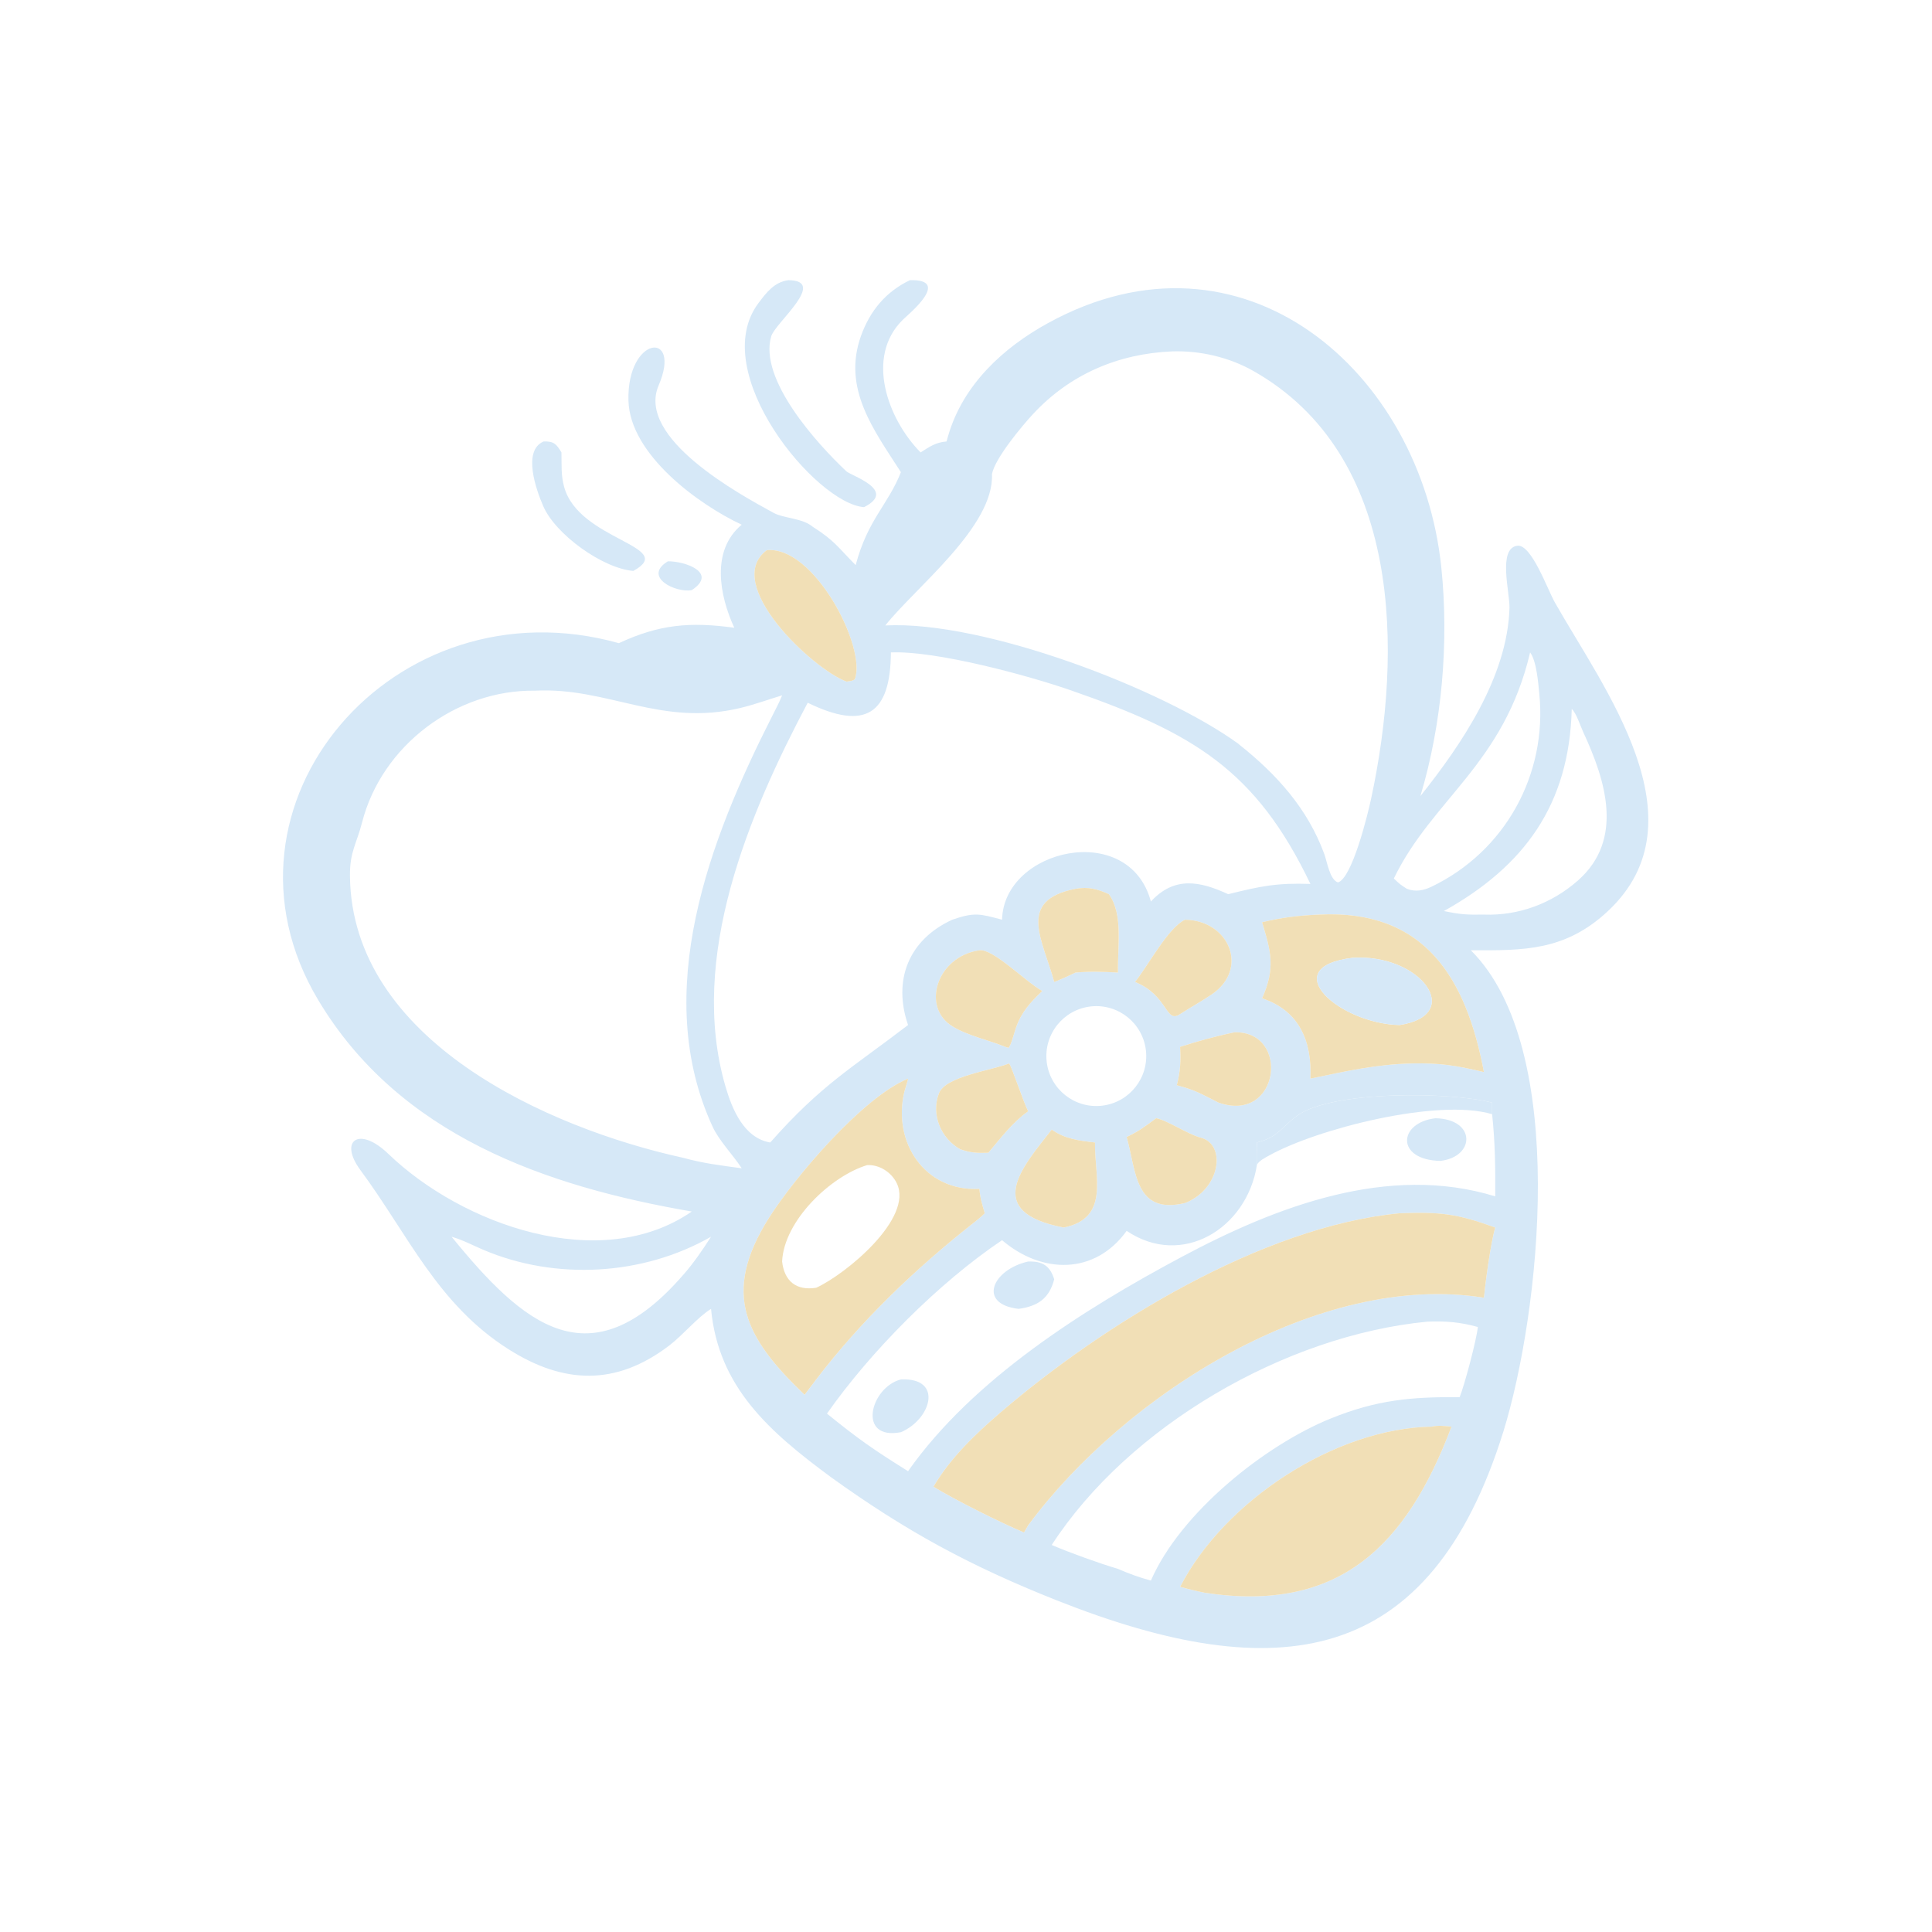 <?xml version="1.0" encoding="utf-8" ?><svg xmlns="http://www.w3.org/2000/svg" xmlns:xlink="http://www.w3.org/1999/xlink" width="1024" height="1024" viewBox="0 0 1024 1024"><path fill="#D6E8F7" transform="scale(2 2)" d="M228.991 134.395C216.353 133.562 187.194 98.594 201.03 80.28C203.174 77.442 205.203 74.764 208.923 74.25C219.459 74.341 205.394 85.561 204.375 89.141C201.044 100.515 216.508 117.574 224.281 124.89C225.575 126.113 237.85 129.904 228.991 134.395Z"/><path fill="#D6E8F7" transform="scale(2 2)" d="M238.75 125.133C231.691 114.102 223.128 103.033 228.178 89.001C230.578 82.334 234.738 77.328 241.131 74.25C252.28 73.928 240.692 83.324 239.239 84.755C229.259 94.586 235.234 111.049 243.964 119.896C246.422 118.357 247.893 117.244 250.845 116.993L251.275 115.471C255.196 101.995 265.777 92.186 277.725 85.625C329.262 57.324 376.611 98.261 381.97 150.44C384.012 170.325 382.149 191.844 376.425 210.961C387.41 197.185 399.509 179.288 400.029 161.098C400.145 157.044 396.867 145.297 402.117 144.627C405.849 144.171 410.09 156.183 412.065 159.673C424.817 182.213 451.787 217.415 426.136 241.431C414.829 252.018 403.835 251.902 389.782 251.831C416.053 277.96 408.025 348.344 398.399 379.413C378.967 441.71 338.827 447.449 279.999 424.093C256.926 414.933 240.006 405.72 220.127 391.405C203.971 379.462 190.373 367.666 188.433 346.863C184.83 349.102 181.013 353.792 177.344 356.587C163.227 367.338 149.378 366.84 134.725 357.538C115.906 345.592 108.185 327.226 95.5 310.07C89.715 302.246 95.153 298.31 102.922 305.793C122.343 324.501 159.084 337.794 183.33 321.068C144.591 314.392 105.757 300.905 84.303 264.972C53.392 213.202 104.48 153.804 164.004 170.444C174.715 165.47 182.829 164.752 194.595 166.361C190.666 157.851 188.358 145.879 196.56 139.051C184.989 133.64 166.941 120.406 166.549 106.191C166.072 88.948 180.842 87.451 174.542 102.148C168.572 116.072 195.88 130.951 205.047 135.933C207.764 137.409 212.636 137.267 215.441 139.636C221.25 143.341 222.066 145.04 226.763 149.762C229.978 137.629 235.296 133.877 238.75 125.133ZM395.433 295.275L395.433 292.216C384.749 289.339 352.895 288.916 343.682 295.719C339.562 298.761 338.731 301.362 333.091 302.773C333.065 304.595 332.963 306.995 333.091 308.766C330.437 325.574 313.252 336.106 298.577 326.194C290.084 337.954 276.031 337.615 265.56 328.664C248.75 339.959 230.755 358.09 219.152 374.626C227.576 381.447 231.44 384.133 240.644 389.881C257.835 365.461 287.216 346.952 313.057 333.148C338.139 319.749 367.866 308.303 396.257 317.052C396.278 309.009 396.253 303.342 395.433 295.275ZM310.594 93.123C296.382 93.728 283.589 99.138 273.745 109.748C270.954 112.755 263.65 121.464 262.882 125.637C263.511 139.527 242.633 155.646 234.616 165.749C260.739 164.4 308.288 182.638 328.232 197.146C328.284 197.197 328.335 197.248 328.387 197.299C338.287 205.159 346.577 214.302 350.972 226.393C351.753 228.544 352.395 233.126 354.58 233.85C358.316 232.708 362.403 216.108 363.344 211.736C371.741 172.738 371.641 120.628 332.117 98.287C325.679 94.649 317.968 92.868 310.594 93.123ZM203.206 145.802C191.241 154.69 215.344 177.319 224.331 180.628C225.181 180.51 225.831 180.514 226.528 180.036C229.764 171.697 215.762 144.556 203.206 145.802ZM236.094 172.901C236.004 189.317 229.294 193.674 214.051 186.232C198.572 215.463 182.318 253.665 192.237 287.843C194 293.919 197.117 301.584 204.12 302.773C217.764 287.331 225.817 283.018 240.644 271.643C236.575 259.764 240.77 249.057 252.358 243.731C258.357 241.684 259.61 242.165 265.56 243.731C265.994 224.879 299.222 217.341 304.997 238.91C311.229 232.168 317.937 233.482 325.486 236.969C334.071 234.846 338.29 233.942 347.276 234.251C332.783 203.986 316.142 194.199 283.844 182.962C272.306 178.947 248.002 172.389 236.094 172.901ZM405.497 172.901C398.552 202.513 379.511 211.823 369.384 232.81C370.76 234.151 371.197 234.517 372.832 235.54C375.078 236.416 377.224 236.016 379.372 234.985C398.826 225.643 410.092 205.284 407.928 183.822C407.646 181.023 407.205 175.148 405.497 172.901ZM141.809 183.036C120.857 182.727 101.136 197.627 95.946 217.982C94.534 223.522 92.666 225.724 92.74 232.176C93.235 275.703 145.13 298.951 181.006 306.821C186.453 308.327 190.988 308.842 196.56 309.607L196.413 309.381C194.176 306.002 190.536 302.24 188.86 298.609C172.436 263.025 188.106 222.34 204.6 189.845C205.573 187.929 206.477 186.237 207.268 184.271C203.638 185.371 199.957 186.716 196.274 187.603C175.097 192.706 161.129 182.043 141.809 183.036ZM416.526 187.889C415.894 213.368 403.834 229.623 382.642 241.44C387.197 242.372 388.721 242.436 393.252 242.376C402.429 242.714 411.235 239.442 418.133 233.376C430.488 222.511 425.528 206.811 419.553 193.979C418.906 192.59 417.665 188.775 416.526 187.889ZM285.014 235.54C269.245 238.626 276.44 249.184 279.372 260.234C281.431 259.425 283.017 258.707 285.014 257.746C289.206 257.386 292.134 257.527 296.287 257.746C296.098 251.059 297.751 242.34 293.865 236.969C290.847 235.585 288.417 234.943 285.014 235.54ZM349.553 242.376C344.187 242.611 339.726 243.132 334.462 244.405C336.829 252.196 338.057 256.571 334.462 264.561C344.428 267.85 347.695 276.064 347.276 285.847C356.562 283.914 364.664 282.045 374.2 281.829C381.767 281.672 385.897 282.375 393.252 284.11C388.592 259.362 377.682 240.93 349.553 242.376ZM314.046 243.731C309.588 245.832 304.444 255.624 300.791 260.234C309.649 263.784 308.812 271.396 312.733 268.75C315.489 266.962 318.449 265.348 321.131 263.526C331.157 256.714 325.707 243.902 314.046 243.731ZM259.552 251.831C248.159 253.508 244.072 267.004 252.475 272.038C256.626 274.524 261.878 275.592 266.435 277.432L267.262 277.694C267.884 277.209 268.874 273.398 269.261 272.304C270.719 268.177 273.037 265.664 276.212 262.628C271.805 260.199 263.193 251.353 259.552 251.831ZM289.132 266.714C281.826 267.491 276.551 274.072 277.383 281.372C278.215 288.672 284.835 293.897 292.129 293.01C299.345 292.132 304.503 285.598 303.68 278.375C302.856 271.152 296.361 265.945 289.132 266.714ZM327.192 273.568C322.598 274.491 317.187 275.977 312.733 277.432C312.957 281.164 312.811 283.939 311.865 287.601C317.102 288.995 318.112 289.814 322.943 292.216C339.126 297.84 342.041 273.236 327.192 273.568ZM267.423 281.829C262.649 283.705 250.567 285.237 248.832 289.734C246.65 295.388 249.389 301.708 254.45 304.554C257.335 305.541 258.835 305.588 261.923 305.495C265.196 301.597 268.33 297.426 272.472 294.498C271.209 292.077 268.117 282.629 267.423 281.829ZM240.644 285.847C228.497 290.861 210.477 312.174 203.836 322.663C191.041 342.877 197.564 354.635 213.221 369.637L216.301 365.563C228.27 349.912 242.461 336.33 257.896 324.166C258.954 323.332 260.028 322.489 260.971 321.527C260.261 319.056 259.78 317.625 259.552 315.073C245.094 315.795 236.475 302.774 239.657 289.349C239.804 288.731 240.687 286.081 240.644 285.847ZM306.385 296.344C303.61 298.415 301.749 299.838 298.577 301.311C301.141 310.368 300.68 322.001 314.046 318.815C323.515 315.133 325.042 303.204 318.189 301.486C314.977 300.681 308.937 296.693 306.385 296.344ZM278.716 299.366C271.042 309.177 260.15 321.156 281.909 325.31C294.221 322.821 290.006 311.8 290.188 302.773C286.005 302.287 282.277 301.863 278.716 299.366ZM370.891 321.527C334.302 325.03 292.178 351.122 265.217 374.248C258.545 379.971 251.796 386.418 247.377 393.996C253.178 397.544 265.115 403.494 271.375 406.123L272.472 404.226C298.112 369.547 349.726 336.887 393.252 343.913C393.684 339.55 395.065 329.265 396.257 325.31C386.226 321.678 381.921 321.12 370.891 321.527ZM119.676 327.749C138.681 351.096 156.322 366.32 181.006 337.916C183.679 334.92 186.262 331.152 188.433 327.749C170.367 338.072 147.29 339.365 128.135 331.234C125.376 330.064 122.548 328.555 119.676 327.749ZM378.2 350.256C340.574 353.899 299.161 377.937 278.716 409.434C283.499 411.485 291.332 414.305 296.287 415.772C299.403 417.129 301.715 417.958 304.997 418.87C312.829 400.856 335.236 382.954 352.725 375.887C364.928 370.956 373.995 370.178 386.826 370.255C388.136 366.968 391.27 355.223 391.646 351.668C386.966 350.362 383.047 350.045 378.2 350.256ZM379.387 378.072C353.839 378.516 324.521 397.693 312.733 420.543C315.024 421.151 316.988 421.642 319.325 422.107C355.189 427.529 372.807 409.377 384.669 378.072C383.022 377.895 381.025 377.692 379.387 378.072Z"/><path fill="#D6E8F7" transform="scale(2 2)" d="M167.835 151.301C159.684 150.632 147.117 141.553 143.942 134.081C142.155 129.948 138.344 119.452 144.06 116.993C146.797 116.91 147.445 117.671 148.792 119.896C148.871 123.277 148.63 125.871 149.508 129.056C153.432 143.288 179.765 144.755 167.835 151.301Z"/><path fill="#F1DFB6" transform="scale(2 2)" d="M224.331 180.628C215.344 177.319 191.241 154.69 203.206 145.802C215.762 144.556 229.764 171.697 226.528 180.036C225.831 180.514 225.181 180.51 224.331 180.628Z"/><path fill="#D6E8F7" transform="scale(2 2)" d="M183.33 156.388C179.107 157.204 170.224 152.888 176.987 148.755C181.377 148.67 190.389 151.721 183.33 156.388Z"/><path fill="#F1DFB6" transform="scale(2 2)" d="M279.372 260.234C276.44 249.184 269.245 238.626 285.014 235.54C288.417 234.943 290.847 235.585 293.865 236.969C297.751 242.34 296.098 251.059 296.287 257.746C292.134 257.527 289.206 257.386 285.014 257.746C283.017 258.707 281.431 259.425 279.372 260.234Z"/><path fill="#F1DFB6" transform="scale(2 2)" d="M334.462 244.405C339.726 243.132 344.187 242.611 349.553 242.376C377.682 240.93 388.592 259.362 393.252 284.11C385.897 282.375 381.767 281.672 374.2 281.829C364.664 282.045 356.562 283.914 347.276 285.847C347.695 276.064 344.428 267.85 334.462 264.561C338.057 256.571 336.829 252.196 334.462 244.405ZM358.391 253.841C337.96 256.364 354.964 271.284 370.891 271.643C388.349 268.956 376.527 252.617 358.391 253.841Z"/><path fill="#F1DFB6" transform="scale(2 2)" d="M300.791 260.234C304.444 255.624 309.588 245.832 314.046 243.731C325.707 243.902 331.157 256.714 321.131 263.526C318.449 265.348 315.489 266.962 312.733 268.75C308.812 271.396 309.649 263.784 300.791 260.234Z"/><path fill="#F1DFB6" transform="scale(2 2)" d="M266.435 277.432C261.878 275.592 256.626 274.524 252.475 272.038C244.072 267.004 248.159 253.508 259.552 251.831C263.193 251.353 271.805 260.199 276.212 262.628C273.037 265.664 270.719 268.177 269.261 272.304C268.874 273.398 267.884 277.209 267.262 277.694L266.435 277.432Z"/><path fill="#D6E8F7" transform="scale(2 2)" d="M370.891 271.643C354.964 271.284 337.96 256.364 358.391 253.841C376.527 252.617 388.349 268.956 370.891 271.643Z"/><path fill="#F1DFB6" transform="scale(2 2)" d="M312.733 277.432C317.187 275.977 322.598 274.491 327.192 273.568C342.041 273.236 339.126 297.84 322.943 292.216C318.112 289.814 317.102 288.995 311.865 287.601C312.811 283.939 312.957 281.164 312.733 277.432Z"/><path fill="#F1DFB6" transform="scale(2 2)" d="M254.45 304.554C249.389 301.708 246.65 295.388 248.832 289.734C250.567 285.237 262.649 283.705 267.423 281.829C268.117 282.629 271.209 292.077 272.472 294.498C268.33 297.426 265.196 301.597 261.923 305.495C258.835 305.588 257.335 305.541 254.45 304.554Z"/><path fill="#F1DFB6" transform="scale(2 2)" d="M213.221 369.637C197.564 354.635 191.041 342.877 203.836 322.663C210.477 312.174 228.497 290.861 240.644 285.847C240.687 286.081 239.804 288.731 239.657 289.349C236.475 302.774 245.094 315.795 259.552 315.073C259.78 317.625 260.261 319.056 260.971 321.527C260.028 322.489 258.954 323.332 257.896 324.166C242.461 336.33 228.27 349.912 216.301 365.563L213.221 369.637ZM229.803 308.766C220.138 311.702 207.761 323.47 207.268 334.314C207.864 339.532 211.025 342.101 216.301 341.268C224.114 337.716 242.142 322.87 237.656 313.577C236.26 310.684 233.081 308.599 229.803 308.766Z"/><path fill="#D6E8F7" transform="scale(2 2)" d="M395.433 295.275C380.952 290.957 348.958 299.21 336.486 306.134C335.485 306.689 333.439 307.684 333.091 308.766C332.963 306.995 333.065 304.595 333.091 302.773C338.731 301.362 339.562 298.761 343.682 295.719C352.895 288.916 384.749 289.339 395.433 292.216L395.433 295.275Z"/><path fill="#F1DFB6" transform="scale(2 2)" d="M298.577 301.311C301.749 299.838 303.61 298.415 306.385 296.344C308.937 296.693 314.977 300.681 318.189 301.486C325.042 303.204 323.515 315.133 314.046 318.815C300.68 322.001 301.141 310.368 298.577 301.311Z"/><path fill="#D6E8F7" transform="scale(2 2)" d="M381.703 307.653C369.803 307.396 370.516 297.475 380.441 296.344C391.223 296.603 390.964 306.574 381.703 307.653Z"/><path fill="#F1DFB6" transform="scale(2 2)" d="M281.909 325.31C260.15 321.156 271.042 309.177 278.716 299.366C282.277 301.863 286.005 302.287 290.188 302.773C290.006 311.8 294.221 322.821 281.909 325.31Z"/><path fill="#F1DFB6" transform="scale(2 2)" d="M247.377 393.996C251.796 386.418 258.545 379.971 265.217 374.248C292.178 351.122 334.302 325.03 370.891 321.527C381.921 321.12 386.226 321.678 396.257 325.31C395.065 329.265 393.684 339.55 393.252 343.913C349.726 336.887 298.112 369.547 272.472 404.226L271.375 406.123C265.115 403.494 253.178 397.544 247.377 393.996Z"/><path fill="#D6E8F7" transform="scale(2 2)" d="M269.939 346.863C258.973 345.588 262.945 336.47 272.472 334.314C276.29 334.194 278.268 335.456 279.372 339.02C278.082 344.119 274.991 346.169 269.939 346.863Z"/><path fill="#D6E8F7" transform="scale(2 2)" d="M238.75 379.547C227.04 381.791 230.624 367.652 238.75 365.563C250.065 365.05 246.801 376.118 238.75 379.547Z"/><path fill="#F1DFB6" transform="scale(2 2)" d="M312.733 420.543C324.521 397.693 353.839 378.516 379.387 378.072C381.025 377.692 383.022 377.895 384.669 378.072C372.807 409.377 355.189 427.529 319.325 422.107C316.988 421.642 315.024 421.151 312.733 420.543Z"/></svg>